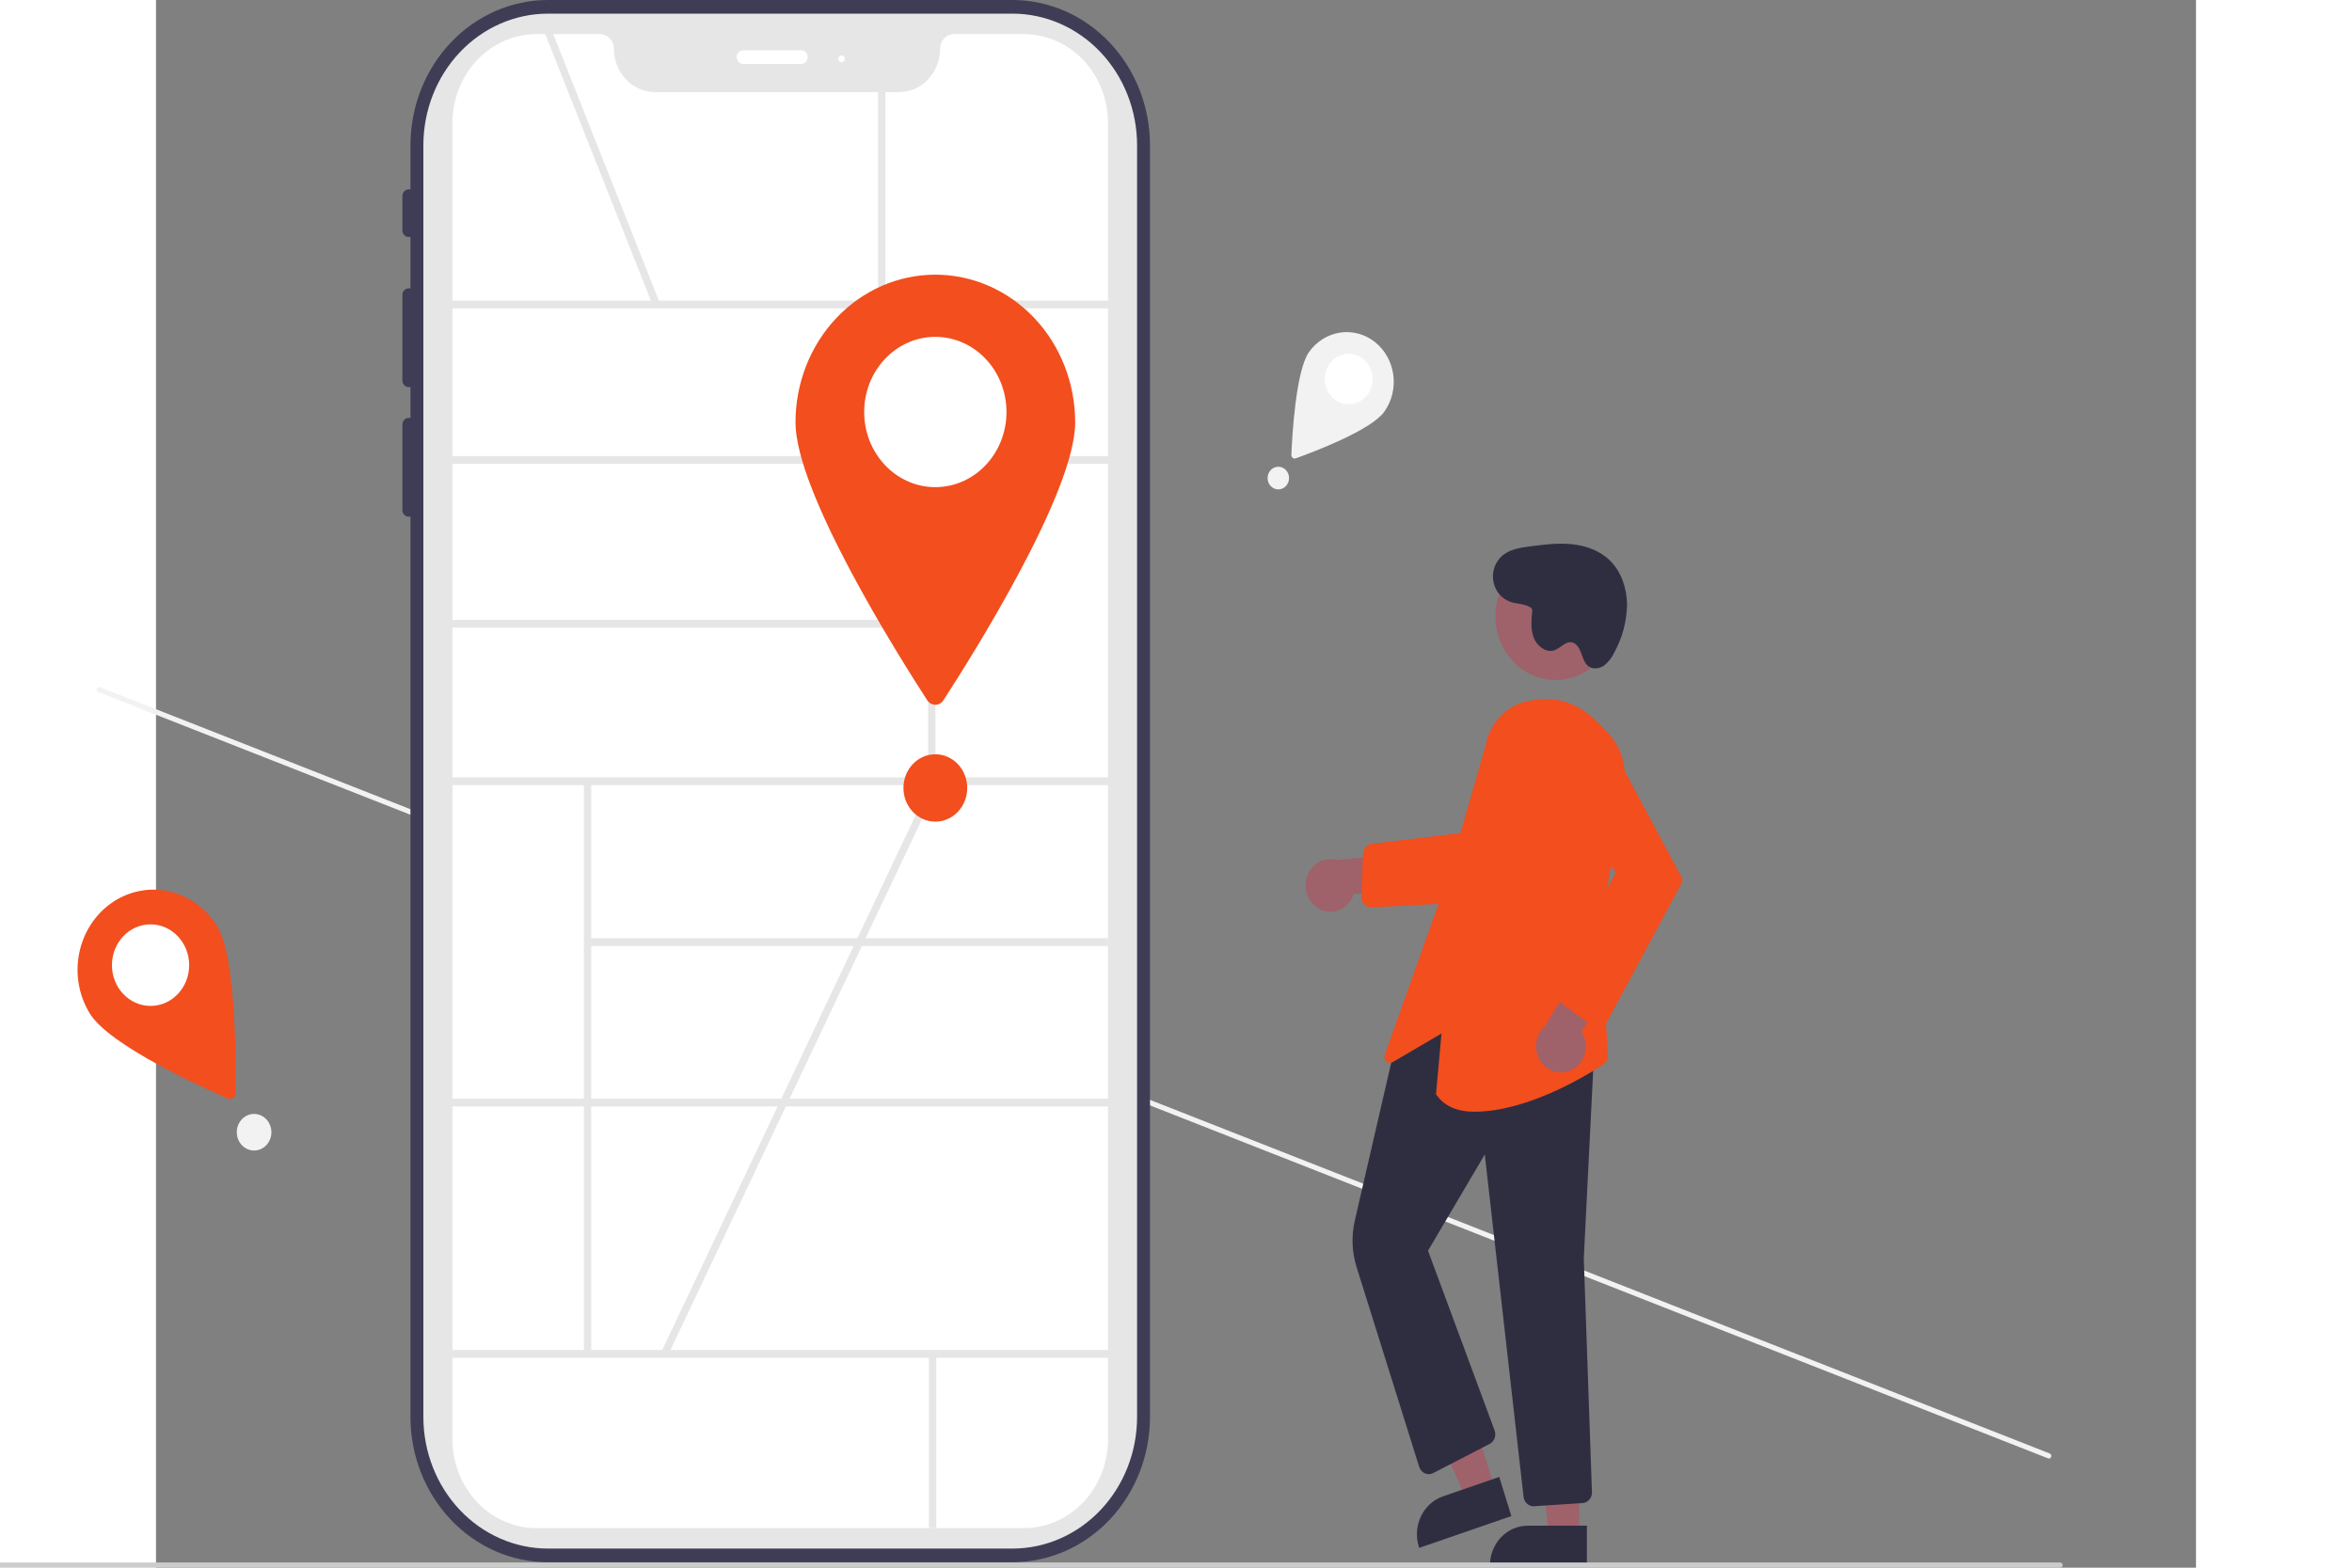 <svg width="600" height="400" viewBox="50 0 765 588" fill="none" xmlns="http://www.w3.org/2000/svg">
<rect x="50" y="0" width="765" height="588" fill="#808080" stroke="none"/>
<g clip-path="url(#clip0_15_685)">
<path d="M760.693 546.419C760.607 546.66 760.435 546.855 760.213 546.962C759.991 547.07 759.738 547.08 759.51 546.991L28.33 259.565C28.102 259.475 27.917 259.293 27.815 259.058C27.714 258.824 27.705 258.557 27.79 258.316C27.875 258.075 28.047 257.879 28.269 257.772C28.49 257.664 28.743 257.654 28.971 257.743L760.151 545.169C760.38 545.259 760.565 545.442 760.666 545.676C760.767 545.91 760.777 546.177 760.693 546.419Z" fill="#F2F2F2"/>
<path d="M371.198 0H196.969C183.302 0.016 170.199 5.759 160.534 15.969C150.87 26.178 145.434 40.02 145.418 54.459V71.096C145.061 70.992 144.685 70.977 144.321 71.052C143.957 71.128 143.615 71.292 143.322 71.531C143.028 71.771 142.791 72.079 142.629 72.432C142.468 72.784 142.386 73.172 142.391 73.564V86.358C142.386 86.749 142.468 87.137 142.629 87.49C142.791 87.842 143.028 88.15 143.322 88.39C143.615 88.629 143.957 88.793 144.321 88.869C144.685 88.945 145.061 88.93 145.418 88.826V108.197C145.061 108.093 144.685 108.079 144.321 108.154C143.957 108.23 143.615 108.394 143.322 108.633C143.028 108.873 142.791 109.181 142.629 109.534C142.468 109.886 142.386 110.274 142.391 110.666V142.65C142.386 143.042 142.468 143.429 142.629 143.782C142.791 144.135 143.028 144.443 143.322 144.682C143.615 144.922 143.957 145.086 144.321 145.161C144.685 145.237 145.061 145.222 145.418 145.118V156.813C145.061 156.709 144.685 156.695 144.321 156.77C143.957 156.846 143.615 157.01 143.322 157.249C143.028 157.489 142.791 157.797 142.629 158.15C142.468 158.502 142.386 158.89 142.391 159.282V191.266C142.386 191.658 142.468 192.045 142.629 192.398C142.791 192.751 143.028 193.059 143.322 193.298C143.615 193.538 143.957 193.702 144.321 193.777C144.685 193.853 145.061 193.838 145.418 193.734V531.493C145.434 545.931 150.87 559.773 160.534 569.983C170.199 580.192 183.302 585.935 196.969 585.951H371.198C384.866 585.935 397.969 580.192 407.633 569.983C417.297 559.773 422.733 545.931 422.749 531.493V54.459C422.733 40.02 417.297 26.178 407.633 15.969C397.969 5.759 384.866 0.016 371.198 0ZM411.849 531.493C411.837 542.878 407.551 553.794 399.93 561.845C392.309 569.896 381.976 574.424 371.198 574.437H196.969C186.191 574.424 175.859 569.896 168.238 561.845C160.617 553.794 156.33 542.878 156.318 531.493V54.459C156.33 43.073 160.617 32.158 168.238 24.107C175.859 16.056 186.191 11.527 196.969 11.514H371.198C381.976 11.527 392.309 16.056 399.93 24.107C407.551 32.158 411.837 43.073 411.849 54.459V531.493Z" fill="#3F3D56"/>
<path d="M371.198 580.834H196.969C184.586 580.819 172.714 575.616 163.958 566.366C155.202 557.116 150.277 544.574 150.263 531.493V54.459C150.277 41.377 155.202 28.836 163.958 19.586C172.714 10.335 184.586 5.132 196.969 5.117H371.198C383.581 5.132 395.453 10.335 404.209 19.586C412.965 28.836 417.891 41.377 417.905 54.459V531.493C417.891 544.574 412.965 557.116 404.209 566.366C395.453 575.616 383.581 580.819 371.198 580.834Z" fill="#E6E6E6"/>
<path d="M375.504 573.158H192.664C184.312 573.148 176.305 569.639 170.399 563.4C164.494 557.161 161.172 548.702 161.162 539.879V46.072C161.172 37.249 164.494 28.791 170.399 22.552C176.305 16.313 184.312 12.804 192.664 12.794H216.508C217.888 12.795 219.212 13.375 220.188 14.407C221.164 15.438 221.713 16.836 221.715 18.294C221.719 22.602 223.341 26.732 226.225 29.779C229.108 32.825 233.018 34.538 237.096 34.543H328.649C332.727 34.538 336.637 32.825 339.521 29.779C342.404 26.732 344.026 22.602 344.031 18.294C344.032 16.836 344.581 15.438 345.557 14.407C346.533 13.375 347.857 12.795 349.237 12.794H375.504C383.855 12.804 391.862 16.313 397.768 22.552C403.674 28.791 406.996 37.249 407.005 46.072V539.879C406.996 548.702 403.674 557.161 397.768 563.4C391.863 569.639 383.856 573.148 375.504 573.158Z" fill="white"/>
<path d="M291.955 23.988H270.156C269.514 23.988 268.898 23.719 268.444 23.239C267.99 22.759 267.734 22.108 267.734 21.43C267.734 20.751 267.99 20.1 268.444 19.62C268.898 19.14 269.514 18.871 270.156 18.871H291.955C292.598 18.871 293.214 19.14 293.668 19.62C294.122 20.1 294.377 20.751 294.377 21.43C294.377 22.108 294.122 22.759 293.668 23.239C293.214 23.719 292.598 23.988 291.955 23.988Z" fill="white"/>
<path d="M307.094 23.349C307.763 23.349 308.305 22.776 308.305 22.069C308.305 21.363 307.763 20.79 307.094 20.79C306.425 20.79 305.883 21.363 305.883 22.069C305.883 22.776 306.425 23.349 307.094 23.349Z" fill="white"/>
<path d="M412.896 112.74H155.031V115.656H412.896V112.74Z" fill="#E6E6E6"/>
<path d="M412.896 171.055H155.031V173.97H412.896V171.055Z" fill="#E6E6E6"/>
<path d="M412.896 291.57H155.031V294.486H412.896V291.57Z" fill="#E6E6E6"/>
<path d="M412.896 412.086H155.031V415.002H412.896V412.086Z" fill="#E6E6E6"/>
<path d="M412.896 506.36H155.031V509.276H412.896V506.36Z" fill="#E6E6E6"/>
<path d="M342.298 114.198H339.538V293.028H342.298V114.198Z" fill="#E6E6E6"/>
<path d="M213.208 292.976H210.448V507.818H213.208V292.976Z" fill="#E6E6E6"/>
<path d="M407.005 351.908H211.828V354.824H407.005V351.908Z" fill="#E6E6E6"/>
<path d="M342.595 507.818H339.835V573.158H342.595V507.818Z" fill="#E6E6E6"/>
<path d="M340.458 232.506H160.702V235.422H340.458V232.506Z" fill="#E6E6E6"/>
<path d="M198.242 10.951L195.696 12.077L236.374 114.761L238.92 113.636L198.242 10.951Z" fill="#E6E6E6"/>
<path d="M323.522 34.543H320.762V114.198H323.522V34.543Z" fill="#E6E6E6"/>
<path d="M394.691 158.42C394.691 184.545 356.456 245.421 345.282 262.653C344.945 263.174 344.493 263.6 343.965 263.895C343.436 264.189 342.848 264.343 342.251 264.343C341.653 264.343 341.065 264.189 340.537 263.895C340.008 263.6 339.556 263.174 339.219 262.653C328.045 245.421 289.811 184.545 289.811 158.42C289.811 143.727 295.335 129.636 305.17 119.247C315.004 108.858 328.343 103.021 342.251 103.021C356.158 103.021 369.497 108.858 379.331 119.247C389.166 129.636 394.691 143.727 394.691 158.42Z" fill="#F24E1E"/>
<path d="M342.251 182.717C356.986 182.717 368.931 170.098 368.931 154.532C368.931 138.966 356.986 126.347 342.251 126.347C327.516 126.347 315.571 138.966 315.571 154.532C315.571 170.098 327.516 182.717 342.251 182.717Z" fill="white"/>
<path d="M340.503 293.866L239.463 507.133L241.931 508.438L342.971 295.171L340.503 293.866Z" fill="#E6E6E6"/>
<path d="M486.018 340.778C487.209 341.454 488.526 341.847 489.877 341.927C491.227 342.008 492.578 341.775 493.833 341.244C495.089 340.713 496.219 339.899 497.145 338.857C498.07 337.815 498.768 336.571 499.189 335.213L532.061 334.613L522.41 319.72L492.675 322.573C490.469 321.977 488.132 322.256 486.108 323.358C484.084 324.46 482.513 326.308 481.692 328.552C480.872 330.796 480.859 333.28 481.656 335.533C482.453 337.786 484.005 339.652 486.018 340.778Z" fill="#9F616A"/>
<path d="M505.751 340.344C505.241 340.344 504.737 340.235 504.269 340.024C503.8 339.812 503.377 339.503 503.025 339.114C502.673 338.725 502.399 338.265 502.219 337.761C502.04 337.258 501.959 336.721 501.981 336.183L502.645 320.26C502.681 319.312 503.038 318.408 503.651 317.714C504.263 317.02 505.091 316.581 505.984 316.477L544.064 311.863L542.788 338.398L505.937 340.338C505.875 340.342 505.813 340.344 505.751 340.344Z" fill="#F24E1E"/>
<path d="M552.128 558.605L541.407 562.304L522.798 520.376L538.622 514.917L552.128 558.605Z" fill="#9F616A"/>
<path d="M558.257 568.64L523.686 580.568L523.543 580.106C522.966 578.24 522.743 576.271 522.886 574.313C523.029 572.355 523.535 570.446 524.377 568.695C525.218 566.944 526.378 565.385 527.789 564.107C529.201 562.83 530.837 561.858 532.604 561.248L553.72 553.963L558.257 568.64Z" fill="#2F2E41"/>
<path d="M583.708 576.139L572.429 576.138L567.063 530.179L583.71 530.18L583.708 576.139Z" fill="#9F616A"/>
<path d="M586.585 587.689L550.217 587.688V587.202C550.217 585.238 550.583 583.293 551.294 581.479C552.006 579.665 553.048 578.016 554.363 576.628C555.677 575.239 557.238 574.137 558.955 573.386C560.673 572.634 562.513 572.248 564.372 572.248H564.373L586.586 572.249L586.585 587.689Z" fill="#2F2E41"/>
<path d="M566.578 564.953C565.655 564.952 564.766 564.594 564.076 563.947C563.387 563.3 562.945 562.409 562.835 561.442L548.293 433.01L527.006 469.109L551.982 536.536C552.322 537.468 552.32 538.501 551.977 539.432C551.634 540.362 550.975 541.124 550.128 541.568L528.94 552.521C528.457 552.771 527.928 552.909 527.39 552.925C526.852 552.941 526.317 552.836 525.82 552.615C525.324 552.395 524.878 552.065 524.513 551.647C524.147 551.229 523.871 550.734 523.701 550.194L500.221 475.252C498.452 469.612 498.221 463.561 499.554 457.789L514.737 391.97L514.915 391.867L549.138 372.064L549.333 372.14L589.637 387.68L585.419 472.058L588.483 559.634C588.525 560.675 588.178 561.691 587.516 562.463C586.854 563.234 585.931 563.7 584.947 563.759L566.814 564.945C566.735 564.95 566.656 564.953 566.578 564.953Z" fill="#2F2E41"/>
<path d="M544.376 416.98C538.354 416.98 533.282 415.168 530.107 410.562L530.005 410.414L532.059 387.647L513.792 398.358C513.414 398.58 512.979 398.674 512.549 398.627C512.118 398.58 511.711 398.395 511.383 398.096C511.055 397.797 510.822 397.399 510.715 396.955C510.608 396.512 510.632 396.045 510.785 395.616L533.566 331.705L548.608 279.643C549.353 275.476 551.28 271.647 554.132 268.662C556.983 265.678 560.626 263.679 564.577 262.93C577.977 260.33 585.958 265.106 595.173 275.706C597.402 278.285 599.043 281.367 599.972 284.719C600.901 288.07 601.093 291.601 600.533 295.043L591.815 347.682L594.377 394.878C594.572 395.691 594.52 396.55 594.226 397.33C593.933 398.11 593.413 398.772 592.742 399.221C585.616 404.012 563.768 416.978 544.376 416.98Z" fill="#F24E1E"/>
<path d="M574.862 255.047C587.341 255.047 597.458 244.36 597.458 231.176C597.458 217.993 587.341 207.305 574.862 207.305C562.382 207.305 552.266 217.993 552.266 231.176C552.266 244.36 562.382 255.047 574.862 255.047Z" fill="#9F616A"/>
<path d="M580.747 401.334C581.977 400.739 583.067 399.866 583.943 398.777C584.819 397.688 585.457 396.409 585.815 395.031C586.172 393.653 586.239 392.209 586.01 390.801C585.782 389.393 585.264 388.054 584.493 386.88L603.872 358.825L586.808 357.97L571.021 384.743C569.24 386.241 568.041 388.378 567.652 390.748C567.262 393.118 567.709 395.557 568.908 397.602C570.107 399.647 571.974 401.157 574.156 401.845C576.338 402.533 578.683 402.351 580.747 401.334Z" fill="#9F616A"/>
<path d="M591.243 385.503C590.297 385.645 589.336 385.403 588.552 384.826L575.723 375.375C574.951 374.811 574.407 373.963 574.198 372.997C573.989 372.031 574.13 371.018 574.592 370.155L597.432 327.226L574.46 298.014C573.254 296.48 572.363 294.698 571.845 292.78C571.326 290.863 571.191 288.852 571.448 286.876C571.705 284.901 572.349 283.003 573.338 281.304C574.327 279.606 575.64 278.143 577.194 277.01C578.747 275.877 580.507 275.098 582.361 274.722C584.215 274.347 586.122 274.383 587.962 274.829C589.802 275.275 591.534 276.12 593.048 277.312C594.562 278.504 595.824 280.015 596.755 281.75L622.119 329.044C622.299 329.381 622.393 329.761 622.393 330.147C622.393 330.534 622.298 330.914 622.118 331.25L593.989 383.527C593.729 384.008 593.377 384.428 592.956 384.758C592.534 385.088 592.053 385.322 591.541 385.444C591.442 385.469 591.343 385.488 591.243 385.503Z" fill="#F24E1E"/>
<path d="M565.831 228.129C563.595 226.365 560.499 226.641 557.849 225.716C556.271 225.166 554.858 224.187 553.751 222.878C552.645 221.568 551.884 219.975 551.544 218.257C551.204 216.538 551.298 214.756 551.816 213.088C552.334 211.421 553.258 209.926 554.496 208.755C557.358 206.046 561.43 205.431 565.244 204.935C570.469 204.256 575.745 203.576 580.984 204.116C586.224 204.656 591.499 206.526 595.329 210.342C599.551 214.549 601.631 220.812 601.645 226.944C601.498 233.105 599.897 239.129 596.988 244.471C596.088 246.501 594.733 248.267 593.039 249.616C591.276 250.845 588.792 251.167 587.095 249.84C585.628 248.693 585.091 246.683 584.428 244.886C583.765 243.09 582.634 241.176 580.828 240.899C578.502 240.542 576.727 243.041 574.507 243.858C571.403 245.002 567.954 242.473 566.688 239.267C565.422 236.062 565.755 232.436 566.11 228.983" fill="#2F2E41"/>
<path d="M765 587.028C764.999 587.286 764.902 587.532 764.73 587.715C764.557 587.897 764.324 587.999 764.08 588H-16.08C-16.324 588 -16.558 587.898 -16.73 587.715C-16.903 587.533 -17 587.286 -17 587.028C-17 586.77 -16.903 586.523 -16.73 586.341C-16.558 586.159 -16.324 586.056 -16.08 586.056H764.08C764.324 586.057 764.557 586.16 764.73 586.342C764.902 586.524 764.999 586.771 765 587.028Z" fill="#CCCCCC"/>
<path d="M342.251 308.177C348.856 308.177 354.211 302.52 354.211 295.542C354.211 288.564 348.856 282.907 342.251 282.907C335.646 282.907 330.291 288.564 330.291 295.542C330.291 302.52 335.646 308.177 342.251 308.177Z" fill="#F24E1E"/>
<path d="M510.629 154.397C505.634 161.43 483.703 169.658 477.4 171.913C477.21 171.981 477.006 171.999 476.808 171.966C476.609 171.933 476.422 171.848 476.261 171.721C476.1 171.594 475.971 171.427 475.885 171.235C475.799 171.043 475.759 170.831 475.768 170.619C476.055 163.596 477.402 139.051 482.397 132.018C485.206 128.063 489.387 125.449 494.021 124.751C498.654 124.053 503.361 125.328 507.105 128.295C510.849 131.263 513.323 135.68 513.984 140.575C514.645 145.47 513.438 150.442 510.629 154.397Z" fill="#F2F2F2"/>
<path d="M497.256 151.647C502.215 151.647 506.235 147.4 506.235 142.161C506.235 136.923 502.215 132.676 497.256 132.676C492.297 132.676 488.277 136.923 488.277 142.161C488.277 147.4 492.297 151.647 497.256 151.647Z" fill="white"/>
<path d="M470.869 183.564C473.092 183.564 474.894 181.66 474.894 179.312C474.894 176.963 473.092 175.06 470.869 175.06C468.646 175.06 466.844 176.963 466.844 179.312C466.844 181.66 468.646 183.564 470.869 183.564Z" fill="#F2F2F2"/>
<path d="M72.863 347.299C80.213 359.163 79.978 398.81 79.753 410.144C79.746 410.486 79.661 410.822 79.504 411.121C79.347 411.421 79.123 411.676 78.852 411.863C78.58 412.051 78.27 412.166 77.947 412.198C77.624 412.23 77.299 412.178 76.999 412.048C67.077 407.731 32.588 392.093 25.238 380.23C23.189 376.926 21.775 373.229 21.079 369.348C20.383 365.467 20.417 361.48 21.18 357.613C21.943 353.746 23.42 350.076 25.526 346.813C27.632 343.549 30.326 340.756 33.455 338.593C36.583 336.43 40.084 334.939 43.758 334.206C47.432 333.473 51.207 333.511 54.867 334.32C58.526 335.129 61.999 336.691 65.087 338.918C68.175 341.145 70.817 343.993 72.863 347.299Z" fill="#F24E1E"/>
<path d="M47.957 377.296C55.954 377.296 62.437 370.447 62.437 361.999C62.437 353.551 55.954 346.703 47.957 346.703C39.96 346.703 33.477 353.551 33.477 361.999C33.477 370.447 39.96 377.296 47.957 377.296Z" fill="white"/>
<path d="M86.785 431.525C90.37 431.525 93.275 428.455 93.275 424.668C93.275 420.881 90.37 417.811 86.785 417.811C83.2 417.811 80.294 420.881 80.294 424.668C80.294 428.455 83.2 431.525 86.785 431.525Z" fill="#F2F2F2"/>
</g>
<defs>
<clipPath id="clip0_15_685">
<rect width="782" height="588" fill="white" transform="translate(-17)"/>
</clipPath>
</defs>
</svg>
